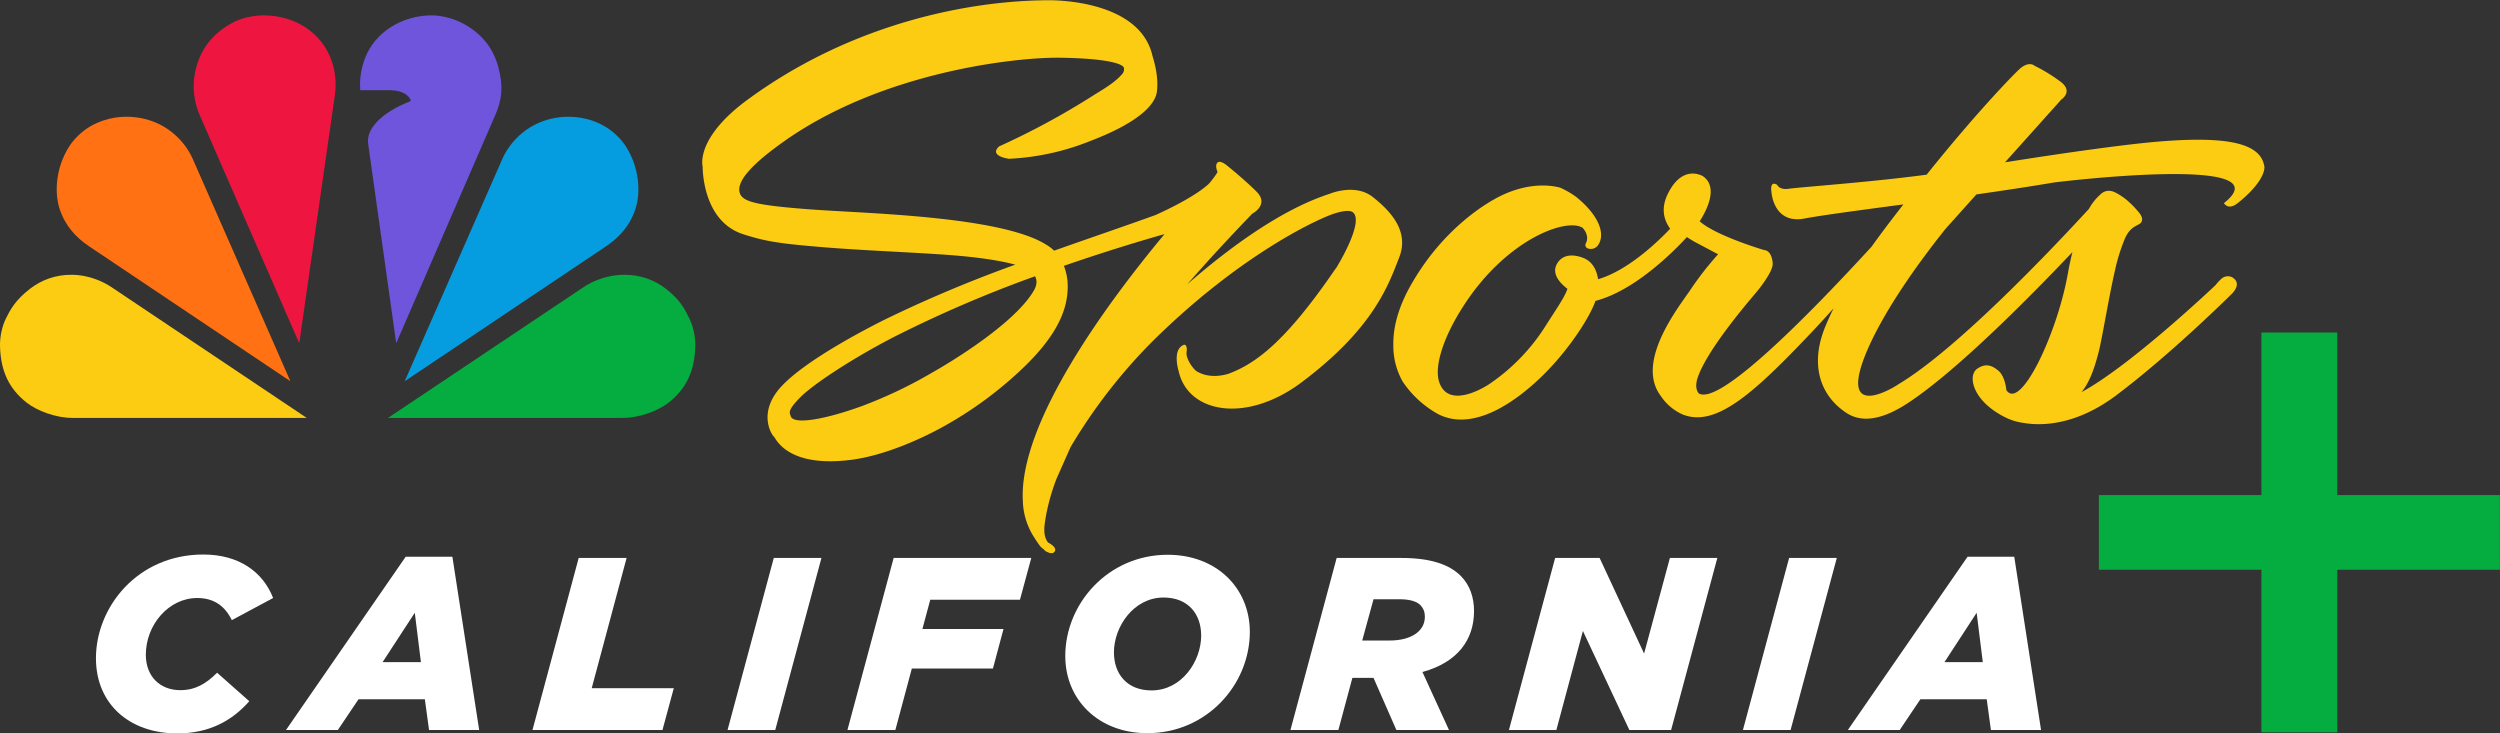 <?xml version="1.0" encoding="UTF-8" standalone="no"?>
<!-- Created with Inkscape (http://www.inkscape.org/) -->

<svg
   version="1.1"
   id="svg1"
   width="1103.243"
   height="323.656"
   viewBox="0 0 1103.243 323.656"
   xml:space="preserve"
   sodipodi:docname="NBCSCAPlus.svg"
   inkscape:version="1.4 (86a8ad7, 2024-10-11)"
   xmlns:inkscape="http://www.inkscape.org/namespaces/inkscape"
   xmlns:sodipodi="http://sodipodi.sourceforge.net/DTD/sodipodi-0.dtd"
   xmlns="http://www.w3.org/2000/svg"
   xmlns:svg="http://www.w3.org/2000/svg"><rect x="0" y="0" width="1103.243" height="323.656" fill="#333333" stroke="none"/><sodipodi:namedview
     id="namedview1"
     pagecolor="#ffffff"
     bordercolor="#000000"
     borderopacity="0.25"
     inkscape:showpageshadow="2"
     inkscape:pageopacity="0.0"
     inkscape:pagecheckerboard="0"
     inkscape:deskcolor="#d1d1d1"
     inkscape:zoom="1.6487936"
     inkscape:cx="541.00161"
     inkscape:cy="267.16503"
     inkscape:window-width="3440"
     inkscape:window-height="1377"
     inkscape:window-x="-8"
     inkscape:window-y="-8"
     inkscape:window-maximized="1"
     inkscape:current-layer="svg1" /><defs
     id="defs1"><style
       id="style1">.cls-1{fill:#fff;}.cls-2{fill:#5a5a96;}.cls-3{fill:#b42846;}.cls-4{fill:#008cc3;}.cls-5{fill:#e16428;}.cls-6{fill:#00a846;}.cls-7{fill:#f0b428;}</style><style
       id="style1-0">.cls-1{fill:#fff;}.cls-2{fill:#5a5a96;}.cls-3{fill:#b42846;}.cls-4{fill:#008cc3;}.cls-5{fill:#e16428;}.cls-6{fill:#00a846;}.cls-7{fill:#f0b428;}</style></defs><g
     id="g18"
     transform="translate(391.756,525.552)"
     style="fill:#ffffff"><path
       style="font-style:italic;font-weight:500;font-size:29.333px;line-height:1.1;font-family:'Gotham Black';-inkscape-font-specification:'Gotham Black,  Medium Italic';letter-spacing:0px;fill:#ffffff;fill-opacity:1;fill-rule:evenodd;stroke-width:184.847;stroke-linejoin:round;paint-order:markers stroke fill"
       d="m 423.709,-203.415 h 22.882 l 9.109,-13.555 h 29.28 l 1.844,13.555 h 22.123 l -11.82,-76.453 h -20.604 z m 42.618,-29.93 14.206,-21.797 2.711,21.797 z"
       id="path18" /><path
       style="font-style:italic;font-weight:500;font-size:29.333px;line-height:1.1;font-family:'Gotham Black';-inkscape-font-specification:'Gotham Black,  Medium Italic';letter-spacing:0px;fill:#ffffff;fill-opacity:1;fill-rule:evenodd;stroke-width:184.847;stroke-linejoin:round;paint-order:markers stroke fill"
       d="m 377.391,-203.415 h 21.038 l 20.387,-75.91 h -21.038 z"
       id="path17" /><path
       style="font-style:italic;font-weight:500;font-size:29.333px;line-height:1.1;font-family:'Gotham Black';-inkscape-font-specification:'Gotham Black,  Medium Italic';letter-spacing:0px;fill:#ffffff;fill-opacity:1;fill-rule:evenodd;stroke-width:184.847;stroke-linejoin:round;paint-order:markers stroke fill"
       d="m 274.133,-203.415 h 20.93 l 11.712,-43.703 20.496,43.703 h 18.435 l 20.387,-75.91 h -20.93 l -11.387,42.185 -19.628,-42.185 h -19.628 z"
       id="path16" /><path
       style="font-style:italic;font-weight:500;font-size:29.333px;line-height:1.1;font-family:'Gotham Black';-inkscape-font-specification:'Gotham Black,  Medium Italic';letter-spacing:0px;fill:#ffffff;fill-opacity:1;fill-rule:evenodd;stroke-width:184.847;stroke-linejoin:round;paint-order:markers stroke fill"
       d="m 177.718,-203.415 h 21.147 l 6.181,-22.99 h 9.326 l 10.085,22.99 h 23.207 l -11.712,-25.593 c 15.507,-4.229 22.773,-14.206 22.773,-26.894 0,-6.073 -1.844,-11.495 -5.856,-15.507 -5.097,-5.097 -13.447,-7.916 -26.135,-7.916 h -28.629 z m 31.666,-39.473 4.988,-18.219 h 11.387 c 4.446,0 7.591,0.868 9.326,2.603 1.301,1.41 1.952,3.036 1.952,5.097 0,6.507 -6.181,10.519 -15.616,10.519 z"
       id="path15" /><path
       style="font-style:italic;font-weight:500;font-size:29.333px;line-height:1.1;font-family:'Gotham Black';-inkscape-font-specification:'Gotham Black,  Medium Italic';letter-spacing:0px;fill:#ffffff;fill-opacity:1;fill-rule:evenodd;stroke-width:184.847;stroke-linejoin:round;paint-order:markers stroke fill"
       d="m 114.569,-202.005 c 26.352,0 45.221,-21.58 45.221,-44.679 0,-19.303 -14.64,-34.051 -36.22,-34.051 -26.352,0 -45.221,21.58 -45.221,44.679 0,19.303 14.64,34.051 36.22,34.051 z m 1.844,-18.869 c -10.736,0 -16.592,-7.157 -16.592,-16.809 0,-11.278 8.675,-24.183 21.906,-24.183 10.736,0 16.592,7.157 16.592,16.809 0,11.278 -8.567,24.183 -21.906,24.183 z"
       id="path14" /><path
       style="font-style:italic;font-weight:500;font-size:29.333px;line-height:1.1;font-family:'Gotham Black';-inkscape-font-specification:'Gotham Black,  Medium Italic';letter-spacing:0px;fill:#ffffff;fill-opacity:1;fill-rule:evenodd;stroke-width:184.847;stroke-linejoin:round;paint-order:markers stroke fill"
       d="M -17.779,-203.415 H 3.368 l 7.266,-27.111 h 35.786 l 4.663,-17.459 h -35.786 l 3.47,-12.905 h 39.582 l 4.988,-18.435 H 2.609 Z"
       id="path13" /><path
       style="font-style:italic;font-weight:500;font-size:29.333px;line-height:1.1;font-family:'Gotham Black';-inkscape-font-specification:'Gotham Black,  Medium Italic';letter-spacing:0px;fill:#ffffff;fill-opacity:1;fill-rule:evenodd;stroke-width:184.847;stroke-linejoin:round;paint-order:markers stroke fill"
       d="m -70.68,-203.415 h 21.038 l 20.387,-75.91 h -21.038 z"
       id="path12" /><path
       style="font-style:italic;font-weight:500;font-size:29.333px;line-height:1.1;font-family:'Gotham Black';-inkscape-font-specification:'Gotham Black,  Medium Italic';letter-spacing:0px;fill:#ffffff;fill-opacity:1;fill-rule:evenodd;stroke-width:184.847;stroke-linejoin:round;paint-order:markers stroke fill"
       d="m -156.77,-203.415 h 57.367 l 4.988,-18.435 h -36.22 l 15.399,-57.475 h -21.146 z"
       id="path11" /><path
       style="font-style:italic;font-weight:500;font-size:29.333px;line-height:1.1;font-family:'Gotham Black';-inkscape-font-specification:'Gotham Black,  Medium Italic';letter-spacing:0px;fill:#ffffff;fill-opacity:1;fill-rule:evenodd;stroke-width:184.847;stroke-linejoin:round;paint-order:markers stroke fill"
       d="m -265.538,-203.415 h 22.882 l 9.109,-13.555 h 29.28 l 1.844,13.555 h 22.122 l -11.82,-76.453 h -20.604 z m 42.618,-29.93 14.206,-21.797 2.711,21.797 z"
       id="path10" /><path
       style="font-style:italic;font-weight:500;font-size:29.333px;line-height:1.1;font-family:'Gotham Black';-inkscape-font-specification:'Gotham Black,  Medium Italic';letter-spacing:0px;fill:#ffffff;fill-opacity:1;fill-rule:evenodd;stroke-width:184.847;stroke-linejoin:round;paint-order:markers stroke fill"
       d="m -313.521,-201.897 c 14.423,0 24.4,-5.856 31.774,-14.206 l -14.206,-12.579 c -4.88,4.88 -9.652,7.699 -16.267,7.699 -8.784,0 -15.182,-5.964 -15.182,-15.616 0,-13.23 10.085,-25.05 22.665,-25.05 7.483,0 12.254,3.579 15.291,9.76 l 18.219,-9.76 c -4.555,-11.712 -15.291,-19.195 -30.798,-19.195 -29.171,0 -47.39,23.315 -47.39,45.763 0,20.279 14.857,33.184 35.895,33.184 z"
       id="text10" /></g><g
     id="g2-9"
     style="fill:#fccc12;fill-opacity:1"
     transform="matrix(1.325,0,0,1.325,272.253,332.074)"><path
       d="m 251.663,-185.067 c -5.9,-4.59 -14.31,-1 -14.31,-1 -16.11,5.2 -33.61,18.08 -47.41,30.14 6.33,-7.26 13.51,-15.08 21.66,-23.53 0,0 5.82,-3 1.36,-7.4 -4.46,-4.4 -9.72,-8.58 -9.72,-8.58 0,0 -2.12,-1.87 -3.14,-1.1 -1.02,0.77 -0.26,2.8 -0.09,3.1 0.17,0.3 -2.63,3.78 -2.63,3.78 a 4.18,4.18 0 0 0 -0.47,0.47 c -4.67,4.12 -13.17,8.2 -17.46,10.15 -9.26,3.36 -21.11,7.39 -33.86,11.9 a 12.88,12.88 0 0 0 -2.63,-2 c -15.26,-9.6 -60.8,-10.4 -78.3,-11.73 -18.86,-1.4 -23.11,-2.63 -23.83,-5.77 -0.94,-4 5,-9.82 13.55,-16 33.05,-24.09 78.67,-29 93.46,-28.76 16.18,0.26 20.73,2.17 21,3.36 a 2.4,2.4 0 0 1 -0.5,2 c -2.64,3.06 -6.21,5 -10.07,7.44 a 251.91,251.91 0 0 1 -31,16.74 c -3.53,3.27 3.31,4.12 3.31,4.12 a 83,83 0 0 0 26.93,-5.87 c 17.59,-6.71 21.8,-12.78 22.31,-16.39 0.76,-5.7 -1.4,-11.64 -1.49,-12.15 -4.49,-19.15 -34.74,-18.39 -34.74,-18.39 -26.08,0.09 -65.21,7.57 -99.92,33 -17.8,13 -15.12,22.39 -15.12,22.39 0,0 -0.3,18.1 13.47,22.52 5.52,1.78 9.55,2.72 18.6,3.61 17.59,1.74 30.59,2 48.81,3.23 10.71,0.76 18.19,1.95 23.24,3.31 a 435.62,435.62 0 0 0 -43.58,18.35 c -11.69,5.86 -29.19,15.68 -35.43,23.49 -6.8,8.54 -1.66,15.51 -1.28,15.51 1.36,2.38 6.37,10.11 25.66,7.65 9.73,-1.24 21.11,-5.87 29.95,-10.67 a 128.52,128.52 0 0 0 27.61,-20.26 c 11.3,-10.92 14.49,-19.37 14.53,-26.68 a 18.78,18.78 0 0 0 -1.27,-7 c 13.63,-4.71 25.57,-8.32 33.52,-10.57 -18.82,22.6 -48.56,62.74 -47.2,88.78 a 23.53,23.53 0 0 0 4.06,12.66 27.83,27.83 0 0 0 2,2.85 8.81,8.81 0 0 1 1.49,1.32 c 0,0 0,0 0.08,0 0.94,0.55 2.25,1.1 2.93,0.17 1.11,-1.49 -2.16,-3.06 -2.16,-3.06 -0.94,-1.19 -1.53,-3.06 -1.11,-6.16 a 55.18,55.18 0 0 1 1.11,-6 71.39,71.39 0 0 1 2.84,-9.13 l 4.59,-10.33 v 0.09 c 0,0 0,-0.09 0,-0.13 a 179.64,179.64 0 0 1 27.15,-35.13 c 29.31,-29.1 55.44,-41.08 60.79,-42.78 3.87,-1.23 5.61,-0.94 6.24,-0.34 3.74,3.36 -5.56,18.35 -5.56,18.35 a 8,8 0 0 1 -0.51,0.68 c -16.78,24.51 -26.59,31.31 -35.39,34.67 -6.07,1.82 -9.77,-0.22 -10.92,-1 -2.12,-2 -3.31,-4.8 -3.1,-6.16 0.39,-2.59 -0.76,-2.51 -0.76,-2.51 -4.21,1.4 -1.87,8.8 -1.87,8.8 3.1,14 22.47,17.54 40.87,3.78 24.3,-18.18 29.1,-32.8 32.58,-41.63 3.48,-8.83 -3,-15.57 -8.87,-20.2 z m -112.79,31.18 c -6.11,10.66 -26.8,23.37 -33.73,27.27 a 150.87,150.87 0 0 1 -23.49,11.22 c -12,4.37 -22.73,6.37 -23.75,3.44 -0.38,-1.23 -1.19,-1.78 2.72,-5.9 4.55,-4.81 18.53,-13.77 31.44,-20.44 a 414.76,414.76 0 0 1 47.18,-20.31 c 0.65,1.19 0.78,2.72 -0.37,4.72 z"
       id="path20-0"
       style="fill:#fccc12;fill-opacity:1" /><path
       d="m 548.643,-195.337 c -1.34,-8 -13.48,-9.87 -34.77,-8.17 -11.25,0.9 -32.5,3.91 -51.57,6.95 l 18.74,-20.9 c 0,0 4.08,-2.62 -0.11,-5.85 a 54,54 0 0 0 -8.75,-5.39 c 0,0 -1.87,-1.84 -5.14,1.16 -1.9,1.76 -13.95,14 -30.84,35.09 -18.81,2.51 -40.46,4 -46,4.69 0,0 -2.75,0.57 -3.82,-1.32 0,0 -2.44,-1.7 -1.87,2.38 0,0 0.6,10.83 11,8.86 5.91,-1.12 17.93,-2.7 32.94,-4.71 -2.54,3.31 -6.43,8.25 -10.57,14.06 -18.72,20.42 -50.46,53.24 -57.56,48.89 0,0 -1.56,-1.44 -0.47,-4.94 1.6,-5.22 7.63,-14.68 19.73,-28.87 0,0 5.57,-6.62 5.35,-9.55 -0.36,-4.48 -2.86,-4.38 -2.86,-4.38 0,0 -16.09,-4.76 -21.46,-9.58 2.24,-3.5 6.37,-11.31 1.11,-15 0,0 -6.77,-4.29 -11.73,5.89 -2,4.06 -1.82,8 0.79,11.58 -3.69,3.91 -13.88,13.88 -24,16.82 -0.58,-3.54 -2.08,-5.7 -4.34,-6.83 0,0 -5.59,-2.81 -8.63,0.69 -3.04,3.5 -0.34,7 2.76,9.34 -0.92,2.76 -3.48,6.39 -7.06,12 a 65.88,65.88 0 0 1 -18.67,19.52 c -2.76,1.89 -14.06,8.4 -17,-0.52 -1.62,-4.92 1.09,-14.43 8.06,-25.23 14.27,-22.25 34.34,-29.56 39.73,-26.08 0,0 2.54,2.52 1,5.29 0,0 -0.58,1.54 1.48,1.72 2.06,0.18 3.21,-1.6 3.55,-3.4 0.85,-4.72 -3.43,-10.13 -8.3,-14 a 29.1,29.1 0 0 0 -5.08,-2.93 c 0,0 -8.53,-3 -20.16,2.78 -3.54,1.74 -18.8,10.17 -29.88,29.92 -3.52,6.26 -5.74,13 -5.66,19.45 a 24.19,24.19 0 0 0 3.11,12.37 34.09,34.09 0 0 0 11.8,10.83 c 12.51,6.41 27.17,-5.76 32.89,-11 10.06,-9.21 17.75,-21.4 19.51,-26.7 13.18,-3.41 26.21,-16.61 30.46,-21.25 0.78,0.51 1.57,1 2.47,1.52 l 7.92,4.2 a 106.1,106.1 0 0 0 -9.59,12.4 c -5.06,7.14 -17.62,24 -9.51,34.77 a 17.07,17.07 0 0 0 7.31,6.19 c 10.73,4.25 22.88,-6.29 41.7,-26.07 3,-3.13 5.85,-6.25 8.58,-9.31 -1.17,2.35 -2.25,4.72 -3.14,7 -4.38,11.43 -1.84,21.73 7.37,27.84 5.45,3.61 12.55,2 20.65,-3.36 16,-10.57 39.63,-34.35 54.64,-50.17 -0.54,2.17 -1.06,4.55 -1.53,7.22 -3.56,19.89 -15.61,45.37 -20.36,38.89 -0.09,1 -0.15,-4.42 -2.73,-6.59 -2.36,-2 -4.41,-2.47 -7,-0.75 -3.41,2.24 -1.71,10.59 8.78,16 a 19.22,19.22 0 0 0 6.51,2.1 c 5.7,1 17.25,1.06 30.87,-9.14 18.43,-13.85 38.38,-33.68 38.38,-33.68 0,0 4,-3.54 0.22,-5.72 a 3.24,3.24 0 0 0 -3.57,0.59 16.85,16.85 0 0 0 -1.89,2.06 c 0.27,-0.27 -27.95,26.62 -44.64,35.64 2.7,-3.3 4.38,-8.08 5.79,-13.72 1.18,-4.75 3.22,-17.54 5.37,-26.92 a 62,62 0 0 1 3.29,-10.51 c 2,-4.57 4.84,-4.19 5.49,-5.52 0.46,-0.94 0.29,-1.8 -0.93,-3.29 a 33.17,33.17 0 0 0 -3.48,-3.61 c -1.32,-1.21 -4.09,-3.09 -5.56,-3.37 a 3.84,3.84 0 0 0 -3.2,0.68 18.32,18.32 0 0 0 -4.32,5.25 c -10.11,11 -43.27,46.42 -63.57,58.47 1.09,-0.65 -16.48,11.22 -12.76,-4.22 1.7,-7 8.75,-22.76 28.56,-47.59 l 10.3,-11.49 c 8.45,-1.21 17.25,-2.53 26,-4 0,0 77.4,-9.6 56.45,6.89 0,0 1.34,2.59 4.59,0 6.73,-5.34 9.24,-10 8.85,-12.44 z"
       id="path21-3"
       style="fill:#fccc12;fill-opacity:1" /></g><g
     id="g2"
     transform="translate(391.756,525.552)"><path
       id="path4144-7-9"
       style="fill:#6e55dc;fill-opacity:1;stroke:none;stroke-width:6.225;stroke-linecap:round;stroke-linejoin:round;paint-order:stroke markers fill"
       d="m -201.246,-518.774 c -12.881,0 -25.02,7.271 -29.418,18.879 -1.75,4.617 -2.476,9.233 -2.113,14.156 h 13.361 c 5.531,0 8.89,2.861 8.89,4.793 -13.999,5.471 -19.6,12.883 -18.78,18.712 l 12.392,88.144 43.746,-100.744 c 2.941,-6.754 3.549,-12.428 1.438,-20.678 -1.989,-7.772 -6.732,-15.387 -17.224,-20.444 -3.671,-1.667 -8.301,-2.817 -12.291,-2.817 z" /><path
       style="fill:#ef1541;fill-opacity:1;stroke:none;stroke-width:6.225;stroke-linecap:round;stroke-linejoin:round;paint-order:stroke markers fill"
       d="m -275.484,-518.774 c -3.99,0 -8.62,0.912 -12.291,2.58 -10.492,5.057 -15.473,12.909 -17.462,20.682 -2.111,8.25 -0.749,15.363 1.675,20.915 l 43.866,100.507 15.728,-109.531 c 0.784,-5.46 0.152,-11.147 -1.882,-16.274 -4.577,-11.539 -15.939,-18.878 -29.634,-18.878 z"
       id="path1016-2-5" /><path
       style="fill:#ff7112;fill-opacity:1;stroke:none;stroke-width:6.225;stroke-linecap:round;stroke-linejoin:round;paint-order:stroke markers fill"
       d="m -352.261,-469.58 c -3.416,2.061 -6.858,5.339 -9.014,8.746 -6,9.481 -6.461,20.387 -4.196,27.386 2.409,7.446 7.15,12.654 13.066,16.62 l 88.799,59.511 -43.141,-98.217 c -2.218,-5.05 -6.108,-9.588 -10.609,-12.776 -9.958,-7.053 -24.215,-7.72 -34.905,-1.27 z"
       id="path4151-3-2" /><path
       style="fill:#fccc12;fill-opacity:1;stroke:none;stroke-width:6.225;stroke-linecap:round;stroke-linejoin:round;paint-order:stroke markers fill"
       d="m -389.129,-385.036 c -1.769,3.576 -2.725,8.253 -2.62,12.283 0.294,11.216 4.146,18.882 11.759,24.883 4.658,3.671 12.983,6.737 20.106,6.737 l 103.492,0.007 -86.127,-57.679 c -2.949,-1.975 -9.301,-5.427 -17.666,-5.488 -7.034,-0.052 -13.317,2.307 -18.317,6.17 -6.477,5.003 -8.72,9.231 -10.627,13.087 z"
       id="path4155-4-0" /><path
       style="fill:#069de0;fill-opacity:1;stroke:none;stroke-width:6.225;stroke-linecap:round;stroke-linejoin:round;paint-order:stroke markers fill"
       d="m -124.506,-469.58 c 3.416,2.061 6.858,5.339 9.014,8.746 6,9.481 6.461,20.387 4.196,27.386 -2.409,7.446 -7.15,12.654 -13.066,16.62 l -88.799,59.511 43.141,-98.217 c 2.218,-5.05 6.108,-9.588 10.609,-12.776 9.958,-7.053 24.215,-7.72 34.905,-1.27 z"
       id="path4161-2-7" /><path
       style="fill:#05ac3f;fill-opacity:1;stroke:none;stroke-width:6.225;stroke-linecap:round;stroke-linejoin:round;paint-order:stroke markers fill"
       d="m -87.552,-385.036 c 1.769,3.576 2.725,8.253 2.619,12.283 -0.294,11.216 -4.146,18.882 -11.759,24.883 -4.658,3.671 -12.983,6.737 -20.106,6.737 l -103.731,0.007 86.247,-57.679 c 2.95,-1.973 9.373,-5.488 18.17,-5.488 7.034,0 13.197,2.307 18.197,6.17 6.477,5.003 8.456,9.231 10.363,13.087 z"
       id="path4163-3-7" /></g><polygon
     class="cls-1"
     points="120.9,47.8 107.4,47.8 107.4,54 120.9,54 120.9,67.5 127.2,67.5 127.2,54 140.7,54 140.7,47.8 127.2,47.8 127.2,34.3 120.9,34.3 "
     id="polygon1"
     transform="matrix(5.314,0,0,5.314,355.498,-35.526)"
     style="fill:#05ac3f;fill-opacity:1" /></svg>
